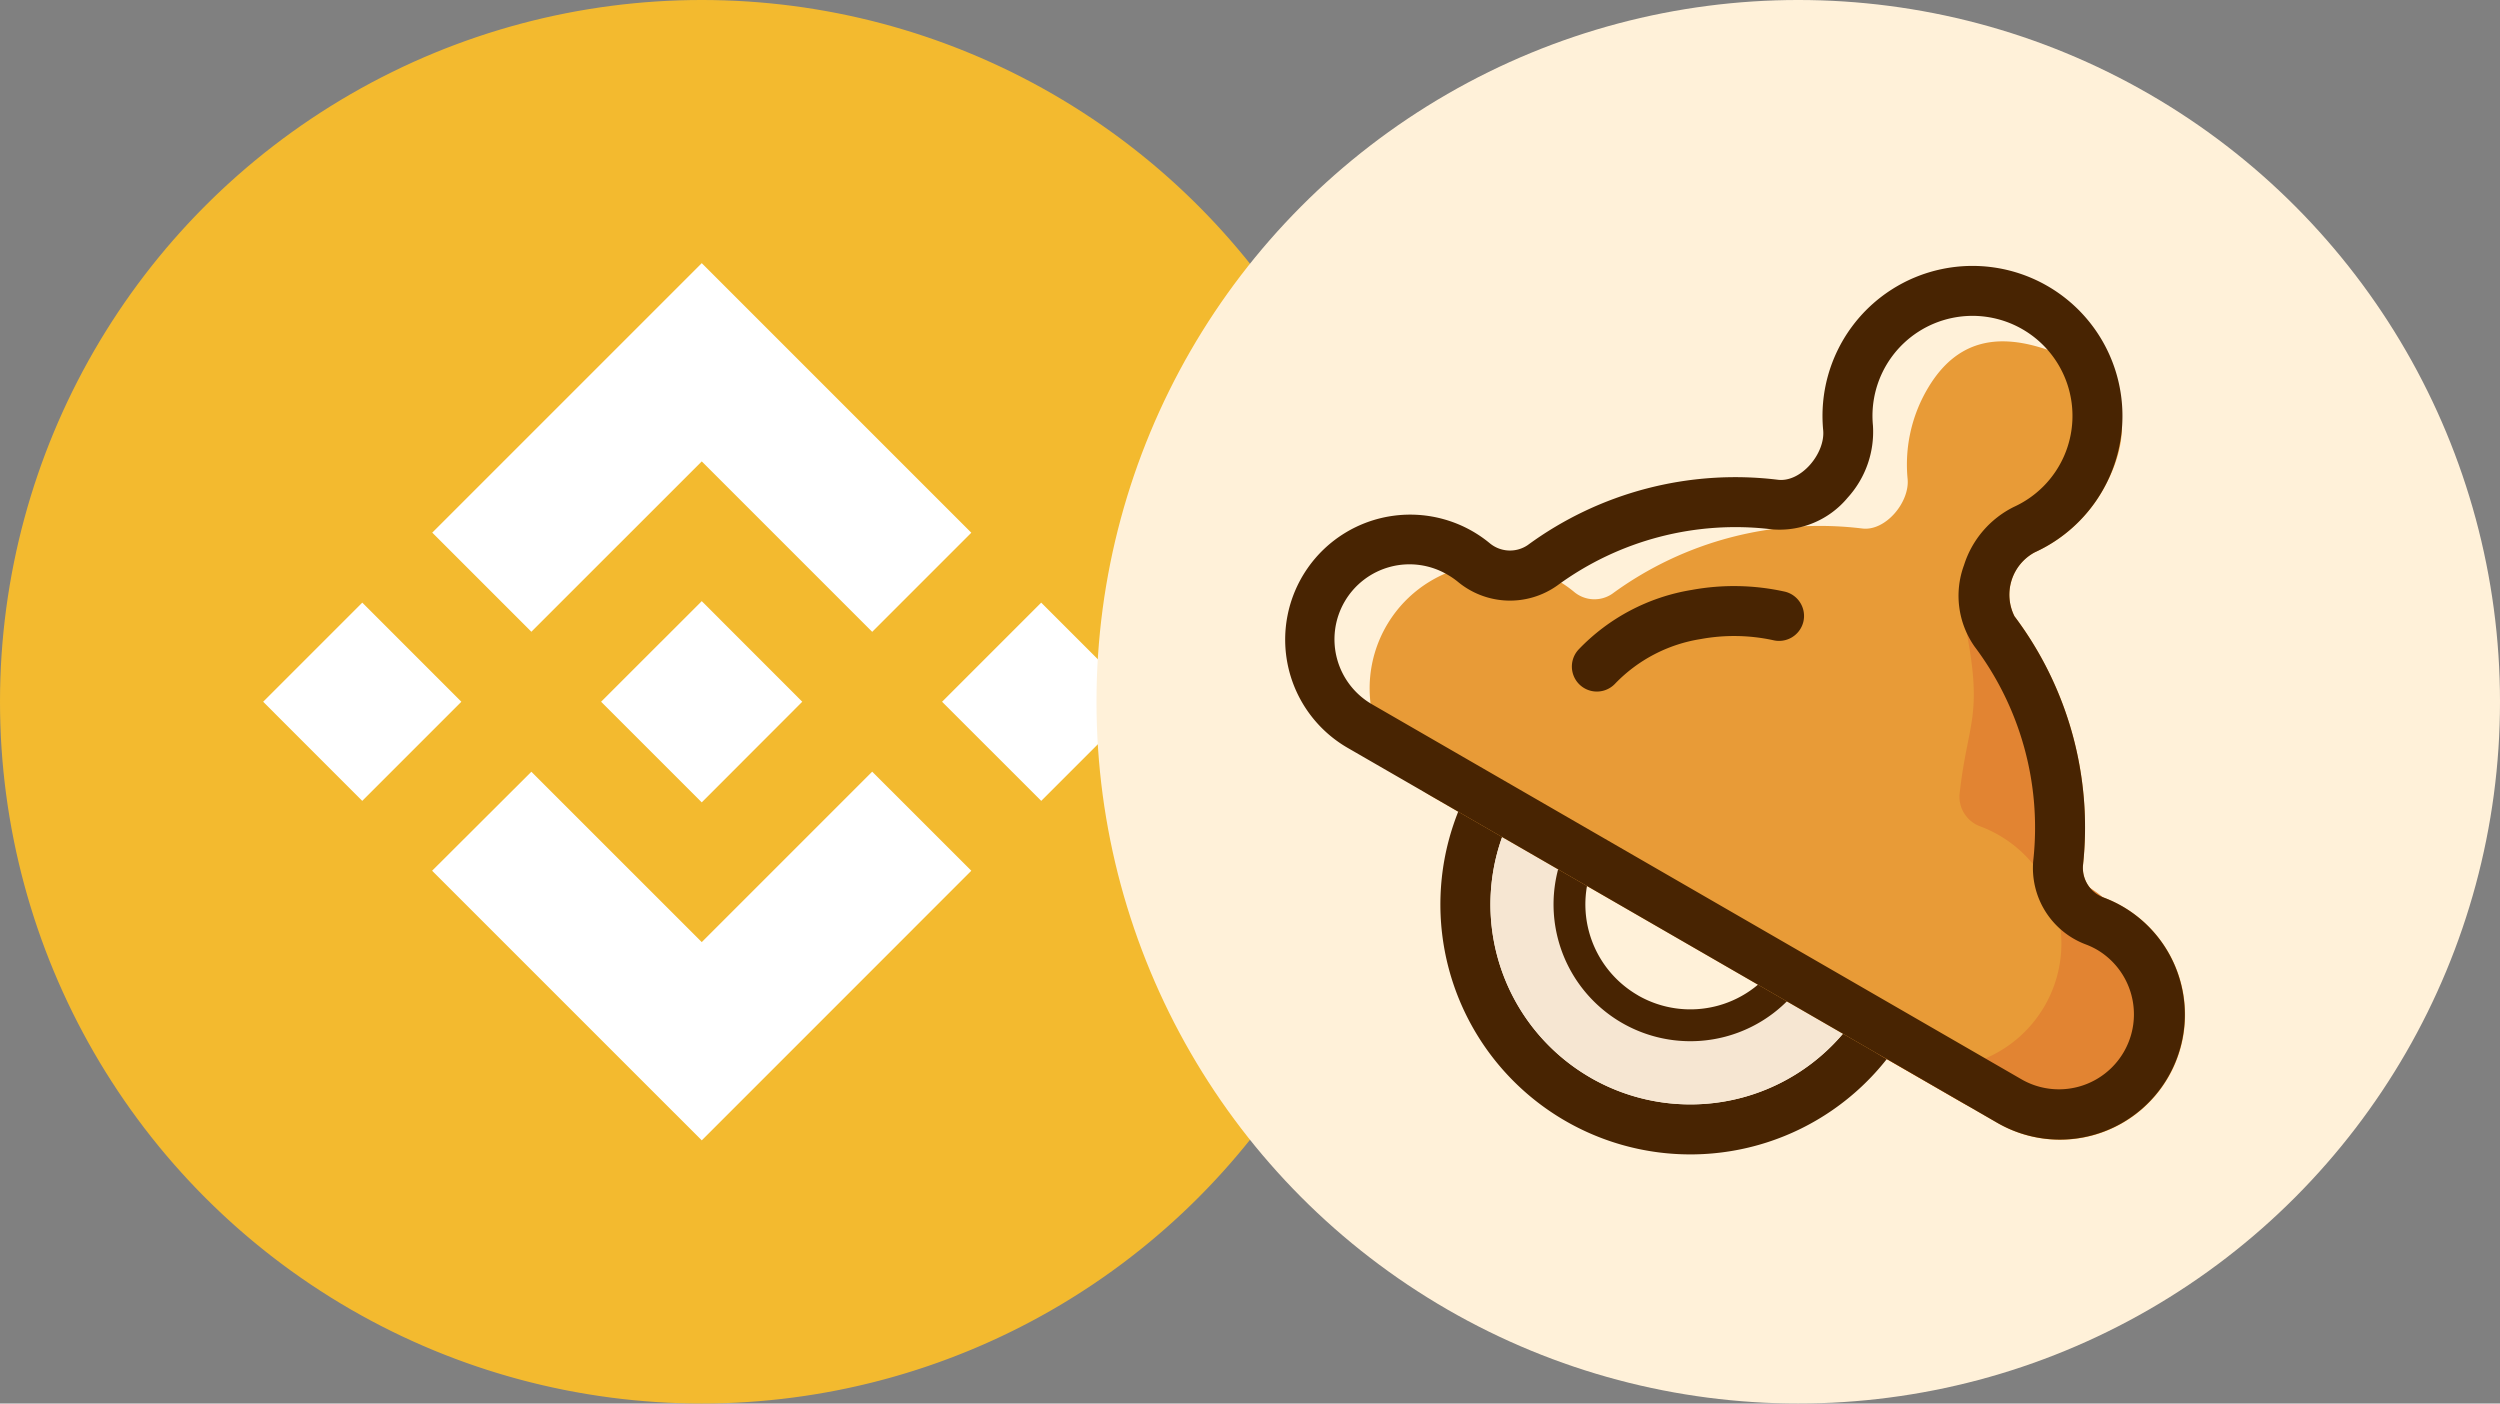 <svg xmlns="http://www.w3.org/2000/svg" xmlns:xlink="http://www.w3.org/1999/xlink" width="114" height="64" viewBox="0 0 114 64">
  <rect x="0" y="0" width="114" height="64" fill="#808080" stroke="none"/>
  <defs>
    <style>
      .cls-1 {
        fill: #fff;
      }

      .cls-2 {
        clip-path: url(#clip-path);
      }

      .cls-3 {
        clip-path: url(#clip-path-2);
      }

      .cls-4 {
        fill: #f3ba2f;
      }

      .cls-5 {
        clip-path: url(#clip-path-3);
      }

      .cls-6 {
        fill: #fff1d9;
      }

      .cls-7 {
        fill: #482402;
      }

      .cls-7, .cls-8 {
        fill-rule: evenodd;
      }

      .cls-8 {
        fill: #f6e6d2;
      }

      .cls-9 {
        fill: #e89b37;
      }

      .cls-10 {
        fill: rgba(0,0,0,0);
      }

      .cls-11 {
        fill: #e28432;
      }
    </style>
    <clipPath id="clip-path">
      <circle id="Ellipse_5587" data-name="Ellipse 5587" class="cls-1" cx="32" cy="32" r="32" transform="translate(-22321 -19922)"/>
    </clipPath>
    <clipPath id="clip-path-2">
      <circle id="Ellipse_1807" data-name="Ellipse 1807" class="cls-1" cx="32" cy="32" r="32" transform="translate(-24465 -23674)"/>
    </clipPath>
    <clipPath id="clip-path-3">
      <circle id="Ellipse_5444" data-name="Ellipse 5444" class="cls-1" cx="32" cy="32" r="32" transform="translate(-21418 -19604)"/>
    </clipPath>
  </defs>
  <g id="Group_20094" data-name="Group 20094" transform="translate(21468 19594)">
    <g id="Mask_Group_772" data-name="Mask Group 772" class="cls-2" transform="translate(853 328)">
      <g id="Group_997" data-name="Group 997" transform="translate(2144 4312)">
        <g id="Mask_Group_5" data-name="Mask Group 5" class="cls-3" transform="translate(0 -560)">
          <g id="BNB" transform="translate(-24465 -23674)">
            <path id="Path_118" data-name="Path 118" class="cls-4" d="M32,64A32,32,0,1,0,0,32,32,32,0,0,0,32,64Z"/>
            <path id="Path_119" data-name="Path 119" class="cls-1" d="M24.23,28.808,32,21.04l7.772,7.772,4.52-4.52L32,12,19.71,24.288ZM12,32l4.52-4.52L21.038,32l-4.52,4.52Zm12.23,3.192L32,42.96l7.772-7.772,4.52,4.518L32,52,19.71,39.712l-.006-.006ZM42.958,32l4.52-4.52L52,32l-4.52,4.52Zm-6.376,0h0L32,36.588l-4.582-4.58L27.408,32l.008-.006.8-.8.39-.39L32,27.412,36.584,32Z"/>
          </g>
        </g>
      </g>
    </g>
    <g id="Mask_Group_775" data-name="Mask Group 775" class="cls-5" transform="translate(0 10)">
      <g id="Baby" transform="translate(-21418 -19604)">
        <circle id="Ellipse_5590" data-name="Ellipse 5590" class="cls-6" cx="32" cy="32" r="32"/>
        <path id="Path_40654" data-name="Path 40654" class="cls-7" d="M36.955,46.94a11.4,11.4,0,1,1-4.172-15.571A11.4,11.4,0,0,1,36.955,46.94Zm-14.431,2.2a9.119,9.119,0,1,0-3.338-12.457A9.119,9.119,0,0,0,22.524,49.138Z"/>
        <path id="Path_40655" data-name="Path 40655" class="cls-7" d="M33.2,44.774a7.067,7.067,0,1,1-2.587-9.654A7.067,7.067,0,0,1,33.2,44.774Zm-8.514.612a4.787,4.787,0,1,0-1.752-6.54A4.787,4.787,0,0,0,24.69,45.386Z"/>
        <path id="Path_40656" data-name="Path 40656" class="cls-8" d="M30.2,35.837a6.239,6.239,0,1,0,2.284,8.523A6.239,6.239,0,0,0,30.2,35.837Zm-11.017.844a9.119,9.119,0,1,1,3.338,12.457A9.119,9.119,0,0,1,19.187,36.681Z"/>
        <path id="Path_40657" data-name="Path 40657" class="cls-9" d="M45.869,22.383a6.808,6.808,0,0,1-3.084,2.8,2.195,2.195,0,0,0-.926,2.919,16.016,16.016,0,0,1,3.123,11.373,1.442,1.442,0,0,0,.959,1.46A5.7,5.7,0,1,1,41.075,51.2L15.31,36.329a5.7,5.7,0,1,1,6.458-9.348,1.442,1.442,0,0,0,1.744.1A16.016,16.016,0,0,1,34.922,24.1c1.057.13,2.167-1.2,2.065-2.261a6.809,6.809,0,0,1,.886-4.072c1.889-3.271,4.932-2.418,8.2-.529C46.075,17.237,47.757,19.111,45.869,22.383Z"/>
        <path id="Path_40658" data-name="Path 40658" class="cls-10" d="M45.869,22.383a6.808,6.808,0,0,1-3.084,2.8,2.195,2.195,0,0,0-.926,2.919,16.016,16.016,0,0,1,3.123,11.373,1.442,1.442,0,0,0,.959,1.46A5.7,5.7,0,1,1,41.075,51.2L15.31,36.329a5.7,5.7,0,1,1,6.458-9.348,1.442,1.442,0,0,0,1.744.1A16.016,16.016,0,0,1,34.922,24.1c1.057.13,2.167-1.2,2.065-2.261a6.809,6.809,0,0,1,.886-4.072c1.889-3.271,4.932-2.418,8.2-.529C46.075,17.237,47.757,19.111,45.869,22.383Z"/>
        <path id="Path_40659" data-name="Path 40659" class="cls-11" d="M43.3,38.508a16.016,16.016,0,0,0-3.123-11.373l-.623,1.08c.942,4.493.177,4.577-.2,8.013a1.442,1.442,0,0,0,.96,1.46,5.7,5.7,0,1,1-4.867,10.267l3.949,2.28a5.7,5.7,0,1,0,4.867-10.267A1.442,1.442,0,0,1,43.3,38.508Z"/>
        <path id="Path_40660" data-name="Path 40660" class="cls-7" d="M41.84,23.111A4.56,4.56,0,1,0,35.406,19.4,4.464,4.464,0,0,1,34.248,22.7a4.032,4.032,0,0,1-3.454,1.437A13.736,13.736,0,0,0,21.011,26.7a3.72,3.72,0,0,1-4.534-.172,3.459,3.459,0,0,0-.458-.315,3.42,3.42,0,1,0-3.42,5.923l29.615,17.1a3.42,3.42,0,0,0,3.42-5.923,3.464,3.464,0,0,0-.5-.239,3.72,3.72,0,0,1-2.416-3.841,13.736,13.736,0,0,0-2.678-9.75,4.032,4.032,0,0,1-.482-3.71A4.464,4.464,0,0,1,41.84,23.111Zm.945,2.075a6.839,6.839,0,1,0-9.648-5.57c.1,1.06-1.008,2.391-2.065,2.261a16.016,16.016,0,0,0-11.411,2.981,1.442,1.442,0,0,1-1.744-.1,5.7,5.7,0,1,0-6.458,9.348L41.075,51.2a5.7,5.7,0,1,0,4.867-10.267,1.442,1.442,0,0,1-.959-1.46A16.016,16.016,0,0,0,41.859,28.1,2.194,2.194,0,0,1,42.785,25.186Z"/>
        <path id="Path_40661" data-name="Path 40661" class="cls-7" d="M32.231,28.361a1.14,1.14,0,0,1-1.382.83,8.436,8.436,0,0,0-3.3-.049,6.91,6.91,0,0,0-3.9,2.033,1.14,1.14,0,1,1-1.663-1.56A9.186,9.186,0,0,1,27.147,26.9a10.69,10.69,0,0,1,4.254.082A1.14,1.14,0,0,1,32.231,28.361Z"/>
      </g>
    </g>
  </g>
</svg>

